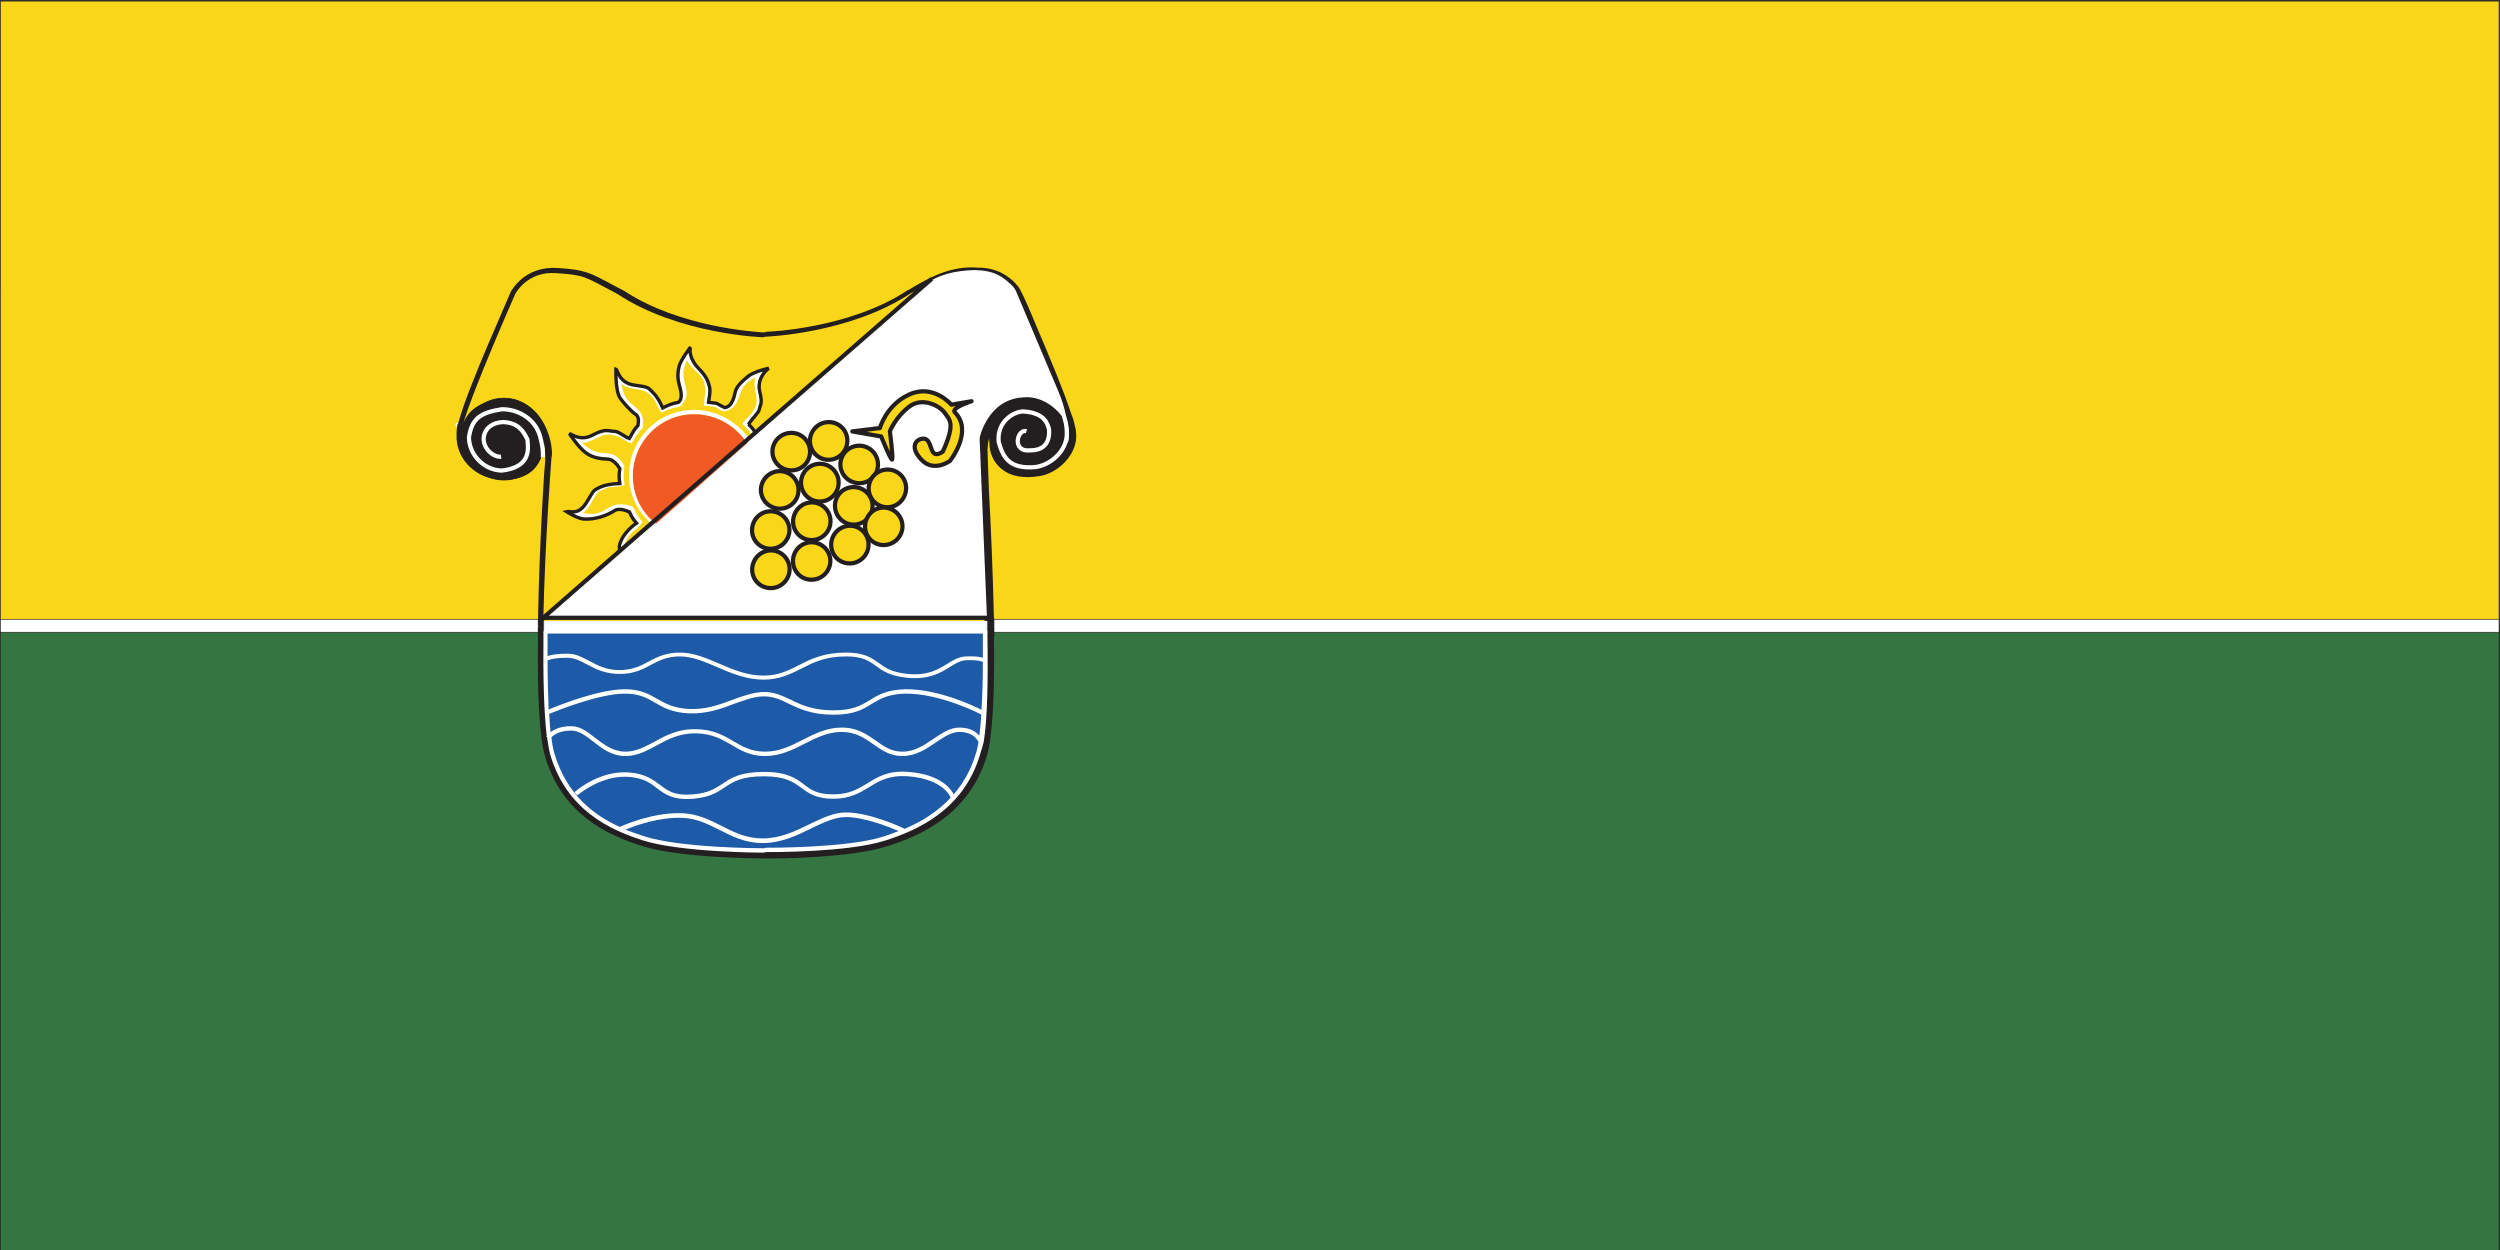 <?xml version="1.0" encoding="UTF-8" standalone="no"?>
<!-- Created with Inkscape (http://www.inkscape.org/) -->

<svg
   version="1.1"
   id="svg351"
   width="900"
   height="450.099"
   viewBox="0 0 900 450.099"
   xmlns="http://www.w3.org/2000/svg"
   xmlns:svg="http://www.w3.org/2000/svg">
  <rect x="0" y="0" width="900" height="450.099" fill="#333333" stroke="none"/>
  <defs
     id="defs355" />
  <g
     id="g359"
     transform="matrix(1.333,0,0,-1.333,0,1122.52)">
    <path
       d="M 0.086,763.323 H 674.914 V 596.372 H 0.086 Z"
       style="fill:#ffffff;fill-opacity:1;fill-rule:evenodd;stroke:#231f20;stroke-width:0.171;stroke-linecap:butt;stroke-linejoin:miter;stroke-miterlimit:2.613;stroke-dasharray:none;stroke-opacity:1"
       id="path361-2" />
    <path
       d="M 0.086,841.804 H 674.914 V 674.853 H 0.086 Z"
       style="fill:#f9d617;fill-opacity:1;fill-rule:evenodd;stroke:#231f20;stroke-width:0.171;stroke-linecap:butt;stroke-linejoin:miter;stroke-miterlimit:2.613;stroke-dasharray:none;stroke-opacity:1"
       id="path361" />
    <path
       d="M 0.086,671.352 H 674.914 V 504.401 H 0.086 Z"
       style="fill:#357542;fill-opacity:1;fill-rule:evenodd;stroke:#231f20;stroke-width:0.171;stroke-linecap:butt;stroke-linejoin:miter;stroke-miterlimit:2.613;stroke-dasharray:none;stroke-opacity:1"
       id="path363" />
    <g
       id="g365"
       transform="matrix(2.347,0,0,2.347,72.987,140.91)">
      <path
         d="m 88.154,244.885 c -1.656,-0.288 -2.952,-0.072 -3.816,0.576 -0.648,0.576 -1.08,1.44 -1.152,2.52 -0.072,1.008 0.216,1.872 0.864,2.592 0.792,0.864 1.872,1.296 2.52,1.224 0.864,-0.072 1.584,-0.288 2.088,-0.648 l 0.288,-0.216 0.288,0.216 0.36,0.216 0.576,0.432 -0.504,0.36 c -0.216,0.144 -0.36,0.288 -0.504,0.36 -0.504,0.288 -1.08,0.432 -1.584,0.504 0,0 -0.072,0 -0.072,0 -0.144,0 -0.216,0.072 -0.288,0.072 -0.36,0 -0.72,0 -1.08,0 -0.576,-0.072 -1.08,-0.216 -1.584,-0.432 -1.8,-0.936 -2.592,-3.384 -2.88,-4.32 -0.072,-0.36 -0.144,-0.72 -0.144,-1.152 v 0 0 -0.432 l 0.216,-4.32 0.432,0.504 -0.432,-0.504 c 0.144,-3.672 0.432,-9.216 0.504,-14.688 0,-0.072 0,-0.144 -0.072,-0.216 0,0 -0.144,0 -0.216,0 v -1.008 h 0.072 c 0.144,0 0.288,-0.144 0.288,-0.288 0.072,-7.272 -0.216,-12.096 -0.864,-14.184 -1.872,-6.336 -7.128,-8.64 -10.944,-9.864 -4.104,-1.296 -12.6,-1.296 -13.536,-1.296 v 0 h -0.072 l -0.216,-0.072 c -0.072,0 -0.072,0 -0.072,0 -0.36,0 -9.648,0 -13.896,1.44 -3.96,1.224 -8.784,3.528 -10.656,9.72 -0.648,2.088 -0.936,6.912 -0.792,14.256 0,0.144 0.072,0.288 0.216,0.288 v 1.008 c -0.072,0 -0.216,0 -0.216,0.144 0,0 0,0.072 0,0.072 0.216,9 0.792,18.072 0.792,18.144 0,0.288 0.216,6.696 -4.68,7.128 -2.16,0.144 -3.672,-0.576 -4.464,-2.088 l -0.288,-0.504 0.576,-0.144 0.648,-0.216 0.288,-0.072 0.216,0.288 c 0.504,0.72 1.44,1.152 2.736,1.224 0.648,0 1.728,-0.432 2.448,-1.224 0.72,-0.72 1.008,-1.584 0.864,-2.52 0,-1.08 -0.432,-2.016 -1.152,-2.592 -0.864,-0.72 -2.16,-0.936 -3.744,-0.648 -1.8,0.288 -3.744,2.016 -3.672,4.392 h 0.072 c 0,0 0,0.072 0,0.072 0,0 -0.072,0 -0.072,0.072 0,0 0,0.072 0,0.072 l 0.144,0.576 v 0 c 0,0 0,0.144 0,0.144 v -0.144 0 0.072 -0.072 0 c 0,0 0,0.072 0,0.072 v -0.072 0 c 0,0 0,0.072 0,0.072 0.072,0 -1.008,0.216 0,0 0,0.144 0.072,0.288 0.144,0.576 v 0 c 0,0 0,0 0,0 v 0 c 1.152,3.96 5.904,14.544 5.976,14.616 0,0.072 1.224,2.52 4.68,2.232 2.952,-0.216 3.384,-0.432 5.976,-1.728 0,0 1.296,-0.72 1.296,-0.72 0,0 0.072,0 0.072,0 6.48,-4.32 15.408,-4.824 16.416,-4.824 l 0.072,-0.072 v 0.072 h 0.216 c 0.072,0 0.072,0 0.072,0 0.144,0 9.648,0.36 16.56,4.896 0,0 0,0 0,0 0,0 0.936,0.504 0.936,0.504 h 0.072 l 0.072,0.072 c 0.216,0.144 0.36,0.288 0.36,0.288 0,0 0,0 0,0 l 6.192,1.584 v 0 c 2.088,0.072 3.816,-0.648 3.816,-1.44 v -0.072 0 c 0.072,-0.072 0.144,-0.072 0.216,-0.144 0.072,-0.144 0.432,-0.432 2.088,-4.608 1.368,-3.096 3.168,-7.416 4.032,-9.936 0.216,-0.648 0.432,-1.368 0.504,-2.016 0.216,-2.016 -1.728,-3.96 -3.6,-4.176 z"
         style="fill:#231f20;fill-opacity:1;fill-rule:evenodd;stroke:#ffffff;stroke-width:0.483;stroke-linecap:butt;stroke-linejoin:miter;stroke-miterlimit:2.613;stroke-dasharray:none;stroke-opacity:1"
         id="path367" />
    </g>
    <g
       id="g369"
       transform="matrix(1.335,0,0,1.335,72.987,140.91)">
      <path
         d="m 162.6,437.689 c -0.216,1.368 -0.504,2.664 -1.008,3.816 -1.44,4.464 -4.608,12.024 -6.984,17.568 -3.024,7.344 -3.6,7.992 -3.96,8.28 -0.072,0.144 -0.216,0.216 -0.288,0.36 -1.152,1.152 -3.384,3.024 -7.344,2.952 0.072,0 0.072,0 0.144,0 -5.363,0.429 -9.605,-1.892 -13.968,-4.536 0,0 -0.072,0 -0.072,0 -11.88,-7.848 -28.44,-8.424 -28.584,-8.424 -0.072,0 -0.216,0 -0.288,-0.072 l -0.36,-0.072 c -1.584,0.072 -17.136,1.008 -28.44,8.424 0,0 -0.072,0.072 -0.144,0.072 l -2.304,1.224 c -4.464,2.376 -5.328,2.952 -10.728,3.312 -6.624,0.504 -9.072,-4.392 -9.216,-4.536 -0.288,-0.864 -8.496,-18.936 -10.44,-25.92 0,0 0,0 0,0 -0.144,-0.36 -0.216,-0.792 -0.288,-1.08 0,0 0,0 0,0 0,0 0,0 0,0 0,0 0,0 0,0 0,0 0,0 -0.072,0 0,0 0,0 0,0 0,0 0,0 0,0 0,0 0,0 0,0 0,0 0,0 0,0 0,0 0,0 0,0 -0.072,-0.504 -0.144,-0.936 -0.144,-1.296 0,-0.072 0,-0.288 0,-0.288 0,0 0,0 0,0 0,-0.072 0,-0.072 0,-0.144 -0.216,-4.608 3.528,-7.992 7.056,-8.496 3.096,-0.504 5.616,-0.072 7.344,1.296 1.44,1.152 2.232,2.952 2.376,5.112 0.144,2.016 -0.504,3.744 -1.8,5.256 -1.512,1.656 -4.608,2.16 -5.904,2.16 -2.232,-0.72 -4.176,-1.008 -5.256,-2.52 -5.832,-0.504 8.208,3.744 6.768,3.744 7.848,0 7.344,-11.232 7.344,-11.664 -0.072,-0.144 -1.152,-16.272 -1.44,-31.896 0,-0.216 0,-0.432 0,-0.576 0.288,-0.504 0.72,-0.864 1.224,-0.864 v 0 c -0.72,0 -1.224,-0.576 -1.224,-1.296 -0.216,-13.032 0.288,-21.6 1.44,-25.416 3.456,-11.304 12.096,-15.408 19.224,-17.64 7.704,-2.52 24.048,-2.52 24.768,-2.52 0.072,0 0.144,0 0.216,0 h 0.432 c 1.656,-0.072 16.704,0.072 24.048,2.448 6.84,2.16 16.272,6.408 19.8,17.856 1.152,3.816 1.656,12.312 1.44,25.272 0,0.72 -0.504,1.296 -1.224,1.296 h -0.144 c 0.36,0 0.72,0.144 0.936,0.36 0.288,0.288 0.432,0.648 0.432,0.936 -0.216,9.648 -0.648,19.368 -1.008,25.848 0,0 -0.288,7.416 -0.288,8.28 0.072,0.576 0.072,1.296 0.216,1.872 0.432,1.512 1.728,5.544 4.608,7.056 0.648,0.36 1.584,0.504 2.52,0.648 0.576,0 1.152,0 1.656,0 0.144,0 0.288,0 0.504,-0.072 0,0 0.072,0 0.072,0 0.864,-0.144 1.8,-0.432 2.52,-0.864 0.288,-0.072 0.504,-0.288 0.72,-0.432 l -0.648,-0.432 c -1.008,0.72 -2.448,1.152 -4.176,1.296 -1.368,0 -3.456,-0.72 -5.04,-2.376 -1.368,-1.44 -1.944,-3.312 -1.728,-5.328 0,-2.016 0.864,-3.816 2.304,-4.968 1.728,-1.44 4.176,-1.872 7.344,-1.368 3.672,0.576 7.488,4.32 7.056,8.352 z"
         style="fill:#231f20;fill-opacity:1;fill-rule:evenodd;stroke:#231f20;stroke-width:0.849;stroke-linecap:butt;stroke-linejoin:miter;stroke-miterlimit:2.613;stroke-dasharray:none;stroke-opacity:1"
         id="path371" />
    </g>
    <path
       d="m 262.887,767.197 c -7.918,-0.378 -7.918,0.454 -16.945,-4.311 -16.575,-10.967 -39.291,-11.724 -39.291,-11.724 l -0.666,-0.151 c 0,0 -22.716,0.756 -39.291,11.724 -9.027,4.765 -8.657,5.068 -16.501,5.597 -7.843,0.605 -11.025,-5.597 -11.025,-5.597 0,0 -11.395,-25.717 -14.133,-35.247 1.036,3.253 4.218,6.505 10.803,6.732 11.691,0.378 13.837,-13.237 13.097,-15.733 0,0 -1.776,-22.691 -2.22,-44.248 H 265.921 c -0.444,21.633 -1.924,43.795 -1.924,43.795 0,0 -0.74,16.716 11.617,17.699 7.918,0.681 10.803,-3.858 11.839,-7.11 -2.664,9.53 -13.985,35.096 -13.985,35.096 0,0 -1.184,3.933 -10.581,3.479"
       style="fill:#f9d617;fill-opacity:1;fill-rule:evenodd;stroke:none;stroke-width:0.793"
       id="path373" />
    <g
       id="g375"
       transform="matrix(0,-1.021,1.022,0,72.987,140.91)">
      <path
         d="m -487.238,74.603 c 14.182,4.248 19.2,15.12 22.109,23.976 3.2,9.864 3.2,31.824 3.2,31.824 l -0.146,0.648 c 0,0 0.146,21.24 -2.982,31.104 -2.909,8.856 -8.145,20.448 -22.327,24.696 -5.6,1.728 -18.763,2.088 -32.727,1.872 V 72.73 c 13.964,-0.216 27.273,0.144 32.873,1.872 z"
         style="fill:#1d5aa7;fill-opacity:1;fill-rule:evenodd;stroke:#2e3092;stroke-width:0.208;stroke-linecap:butt;stroke-linejoin:miter;stroke-miterlimit:2.613;stroke-dasharray:none;stroke-opacity:1"
         id="path377" />
    </g>
    <g
       id="g379"
       transform="matrix(1.022,0,0,1.027,72.987,140.91)">
      <path
         d="m 125.475,571.341 c 0.864,1.296 2.016,1.8 2.664,3.096 0.864,1.872 1.368,2.016 0.576,5.76 -0.792,3.744 1.349,4.829 1.349,4.829 0,0 -3.149,-1.301 -4.661,-2.741 -1.512,-1.44 -1.656,-2.952 -2.592,-5.04 -0.648,-1.296 -1.656,-1.8 -2.88,-2.16 -0.36,0.144 -1.512,0.72 -1.728,0.936 -0.288,0.36 -1.944,0.432 -3.024,0.576 0,1.512 0.504,2.664 0.288,4.104 -0.432,2.016 0.018,2.396 -2.808,5.04 -2.789,2.61 -2.494,4.154 -2.36,3.924 0,0 -1.234,-2.054 -1.6,-4.14 -0.353,-2.017 0.36,-3.384 0.72,-5.616 0.288,-1.296 -0.504,-2.592 -1.296,-3.528 -1.512,-0.288 -3.168,-0.72 -4.536,-1.44 -0.864,1.224 -1.152,2.592 -2.088,3.6 -1.512,1.44 -1.434,1.984 -5.184,2.52 -3.81,0.544 -4.26,2.375 -4.626,2.604 0,0 0.581,-3.115 1.458,-5.052 0.85,-1.878 2.232,-2.52 3.888,-4.176 0.936,-0.936 1.008,-2.592 0.936,-3.816 -1.08,-1.152 -1.944,-2.448 -2.736,-3.816 -1.368,0.504 -2.592,1.728 -3.96,1.944 -2.088,0.36 -2.297,0.777 -5.688,-0.936 -3.448,-1.742 -5.233,-0.727 -5.503,-0.248 0,0 2.489,-2.401 4.351,-3.496 1.808,-1.064 3.24,-0.792 5.472,-1.224 1.368,-0.216 2.448,-1.656 3.096,-2.736 -0.216,-1.512 -0.216,-3.024 0,-4.536 -1.44,-0.432 -3.168,-0.072 -4.464,-0.72 -1.872,-0.864 -2.361,-0.584 -4.176,-4.032 -1.785,-3.392 -3.913,-3.151 -4.356,-2.995 0,0 3.496,-0.929 5.58,-0.749 2.091,0.18 3.168,1.296 5.256,2.232 1.296,0.576 3.456,0.216 4.608,-0.288 0.648,-1.296 1.296,-2.52 2.232,-3.6 -0.936,-1.296 -2.736,-2.232 -3.456,-3.456 -0.864,-1.584 -1.368,-1.8 -1.224,-4.176 l 34.992,30.312 c -0.576,1.368 -1.512,2.232 -2.52,3.24 z"
         style="fill:none;stroke:#ffffff;stroke-width:1.109;stroke-linecap:butt;stroke-linejoin:miter;stroke-miterlimit:2.613;stroke-dasharray:none;stroke-opacity:1"
         id="path381" />
    </g>
    <g
       id="g383"
       transform="matrix(1.106,0,0,1.111,72.987,140.91)">
      <path
         d="m 116.772,528.01 c 0.873,1.296 2.473,2.808 2.618,3.528 0.291,1.368 0.873,1.512 0.145,4.32 -0.8,3.24 1.6,5.328 2.182,5.76 0,0 -3.418,-0.72 -5.018,-1.944 -1.454,-1.224 -2.836,-2.376 -3.2,-3.96 -0.145,-0.72 -0.654,-3.456 -2.545,-3.672 -0.364,0.144 -1.746,0.936 -1.746,0.936 -0.073,0.144 -1.091,0.216 -2.182,0.36 0.218,1.512 0.436,2.592 0.291,3.528 -0.364,1.584 -0.817,2.791 -2.764,4.752 -2.127,2.143 -2.258,4.516 -1.894,5.164 0,0 -2.344,-2.927 -2.833,-4.732 -0.311,-1.147 -0.437,-2.664 0,-4.32 0.291,-1.08 1.091,-3.384 -0.145,-4.392 -1.527,-0.288 -2.473,-0.648 -3.854,-1.368 -0.509,1.224 -1.309,2.664 -2.255,3.6 -1.382,1.368 -0.873,1.44 -4.654,1.944 -3.782,0.504 -4.072,3.744 -4.509,3.888 0,0 -0.218,-5.4 1.091,-7.128 0.945,-1.224 1.164,-1.512 2.836,-3.168 0.946,-0.936 1.891,-0.72 1.455,-3.384 -1.091,-1.152 -1.309,-1.8 -2.109,-3.168 -1.382,0.504 -2.618,1.728 -3.636,1.728 -1.382,0 -2.182,0.792 -5.237,-0.864 -3.055,-1.656 -5.091,0.144 -5.745,0.288 0,0 2.255,-3.456 4.145,-4.752 1.6,-1.08 3.273,-1.368 5.382,-1.44 1.018,-0.072 2.109,-1.224 2.764,-2.304 -0.218,-1.512 -0.218,-2.088 0,-3.6 -2.182,-0.072 -3.927,-0.432 -5.164,-1.08 -1.6,-0.792 -1.164,-0.72 -3.054,-3.672 -1.964,-3.096 -3.927,-1.872 -4.8,-2.088 0,0 2.618,-1.656 4.145,-1.8 2.909,-0.216 5.891,0.936 7.564,2.016 0.873,0.648 2.473,0.216 3.636,-0.288 0.654,-1.296 0.8,-1.656 1.746,-2.736 -1.6,-1.08 -3.2,-2.808 -3.854,-4.464 -0.436,-1.152 -0.364,-0.72 -0.218,-3.096 l 33.527,28.8 c -0.727,1.368 -1.091,1.8 -2.109,2.808 z"
         style="fill:none;stroke:#231f20;stroke-width:0.829;stroke-linecap:butt;stroke-linejoin:miter;stroke-miterlimit:2.613;stroke-dasharray:none;stroke-opacity:1"
         id="path385" />
    </g>
    <g
       id="g387"
       transform="matrix(1.022,0,0,1.027,72.987,140.91)">
      <path
         d="m 208.551,575.563 c 0,0 2.016,-2.448 1.944,-6.984 -0.072,-4.464 -4.248,-8.064 -8.208,-8.64 -7.128,-0.648 -8.64,2.664 -9.792,6.552 -0.576,5.616 4.248,8.136 6.552,8.064 5.688,-0.36 6.408,-3.312 6.768,-4.824 0.288,-5.328 -3.816,-5.4 -4.968,-5.4 -5.04,-0.576 -3.456,5.76 -1.008,5.04"
         style="fill:none;stroke:#ffffff;stroke-width:1.113;stroke-linecap:butt;stroke-linejoin:miter;stroke-miterlimit:2.613;stroke-dasharray:none;stroke-opacity:1"
         id="path389" />
    </g>
    <path
       d="m 265.697,641.919 c 0.957,5.987 1.185,15.904 0.964,29.652 l -0.079,0.57 -0.63,-7.9e-4 H 147.365 146.776 v -0.591 c -0.147,-12.639 0.147,-22.1 0.883,-28.235 -0.073,-0.074 -0.147,-0.148 -0.147,-0.222 l 0.221,-0.074 c 0.294,-2.07 0.589,-3.769 0.957,-5.026 4.49,-14.561 15.679,-19.883 24.881,-22.839 10.158,-3.252 31.8,-3.326 32.757,-3.326 h 0.073 v 0.074 l 0.662,0.074 c 1.399,0 22.01,-0.074 31.947,3.104 8.833,2.809 21.127,8.278 25.617,23.061 0.295,0.887 0.957,3.252 0.957,3.252 0,0 0.053,0.212 0.112,0.526 z m -117.817,29.039 h 117.557 c 0,-2.217 0,-4.435 0,-6.504 -0.81,0.296 -2.135,0.443 -4.564,0.37 -1.914,-0.074 -3.386,-0.961 -4.932,-1.922 -2.503,-1.552 -5.226,-3.326 -10.821,-2.809 -4.343,0.443 -6.11,1.7 -7.876,3.03 -1.914,1.33 -3.828,2.735 -8.76,2.735 -5.962,0 -9.422,-1.7 -12.735,-3.4 -2.797,-1.404 -5.521,-2.809 -9.422,-2.809 -4.417,-0.074 -8.392,1.626 -12.146,3.252 -3.607,1.552 -6.993,2.957 -10.526,2.957 -3.828,0 -6.11,-1.183 -8.392,-2.365 -2.135,-1.183 -4.196,-2.217 -7.582,-2.365 -3.828,-0.074 -6.257,1.257 -8.613,2.513 -1.84,0.961 -3.533,1.922 -5.815,1.922 -3.018,0 -4.637,-0.369 -5.374,-0.665 0,1.922 0,3.917 0,6.061 z m 117.557,-7.613 c 0,0 0,0 0,0 v 0 c 0,0 0,0 0,0 z m -117.41,0.443 v -0.074 c 0,0.074 1.031,0.739 5.226,0.739 1.914,0 3.46,-0.813 5.226,-1.774 2.355,-1.257 5.006,-2.661 9.275,-2.587 3.68,0.074 5.963,1.33 8.171,2.513 2.135,1.109 4.196,2.217 7.729,2.217 3.312,0 6.551,-1.404 10.011,-2.883 3.901,-1.7 8.024,-3.4 12.661,-3.4 4.269,0.074 7.067,1.478 10.011,2.957 3.165,1.626 6.478,3.326 12.146,3.326 4.49,0 6.11,-1.183 8.024,-2.513 1.767,-1.331 3.828,-2.809 8.539,-3.252 5.962,-0.591 9.054,1.404 11.557,2.957 1.472,0.887 2.724,1.7 4.27,1.774 3.386,0.148 4.417,-0.369 4.564,-0.443 0,-5.026 -0.147,-9.313 -0.368,-12.935 -2.061,1.035 -11.778,5.691 -20.685,5.543 -4.932,-0.148 -7.287,-1.552 -9.496,-2.956 -2.355,-1.405 -4.564,-2.735 -9.717,-2.735 -5.668,0 -8.833,1.478 -11.631,2.883 -2.282,1.035 -4.343,2.07 -7.214,2.07 -2.871,-0.074 -5.594,-1.035 -8.392,-2.07 -3.607,-1.33 -7.214,-2.735 -11.925,-2.513 -4.122,0.222 -6.331,1.478 -8.539,2.735 -2.208,1.257 -4.49,2.587 -8.686,2.587 -6.993,0 -17.593,-4.213 -20.611,-5.469 -0.147,3.769 -0.295,8.278 -0.295,13.452 z m 20.758,-9.017 c 3.901,0 5.963,-1.183 8.097,-2.439 2.282,-1.33 4.637,-2.661 9.054,-2.883 4.932,-0.222 8.907,1.257 12.367,2.587 2.724,0.961 5.374,1.996 8.024,1.996 2.576,0 4.49,-0.887 6.698,-1.996 2.944,-1.404 6.257,-2.956 12.146,-2.956 5.521,0 7.95,1.478 10.306,2.956 2.208,1.33 4.343,2.587 8.907,2.735 9.496,0.148 20.464,-5.543 20.611,-5.617 v 0.074 c -0.073,-2.143 -0.294,-4.139 -0.515,-5.839 -0.883,1.109 -2.503,2.217 -5.374,2.217 -2.503,0 -4.711,-1.478 -6.993,-3.03 -2.503,-1.7 -5.079,-3.474 -8.392,-3.474 -3.018,0 -5.005,1.404 -7.14,2.957 -2.503,1.7 -5.005,3.548 -9.275,3.548 -4.048,0 -7.361,-1.7 -10.526,-3.326 -3.239,-1.626 -6.257,-3.178 -10.158,-3.178 -3.754,0 -6.11,1.404 -8.539,2.809 -2.65,1.552 -5.374,3.178 -10.011,3.252 -4.858,0.148 -8.318,-1.7 -11.336,-3.4 -2.576,-1.33 -4.932,-2.661 -7.803,-2.661 -3.386,0 -5.815,1.922 -8.171,3.696 -2.061,1.626 -3.975,3.178 -6.478,3.178 -2.871,0 -4.564,-0.813 -5.594,-1.626 -0.147,1.478 -0.294,3.104 -0.368,4.952 2.208,0.887 13.471,5.469 20.464,5.469 z m 69.857,-38.582 c -9.937,-3.178 -31.432,-3.03 -31.653,-3.03 v 0 c 0,0 -0.073,0 -0.073,0 l -0.663,-0.148 c -1.104,0 -22.599,0.074 -32.315,3.252 -1.619,0.517 -3.312,1.109 -5.006,1.774 2.65,1.109 9.202,3.474 15.458,3.178 3.828,-0.148 6.772,-1.7 9.937,-3.252 3.386,-1.7 6.846,-3.548 11.631,-3.548 5.005,0 9.349,2.07 13.176,3.991 3.239,1.552 6.33,3.03 9.275,3.03 5.005,0 11.704,-2.661 14.281,-3.769 -1.399,-0.591 -2.797,-1.035 -4.049,-1.478 z m 18.918,11.382 c -0.662,1.331 -3.386,5.396 -12.219,6.061 -5.447,0.443 -8.318,-1.331 -11.115,-3.104 -2.577,-1.552 -4.932,-2.957 -9.202,-2.957 -4.269,0 -5.963,1.183 -7.876,2.661 -2.135,1.626 -4.564,3.4 -10.821,3.4 -6.478,0 -8.907,-1.626 -11.263,-3.252 -1.988,-1.257 -3.828,-2.513 -7.95,-2.809 -4.932,-0.443 -6.772,0.961 -8.907,2.587 -1.767,1.33 -3.754,2.809 -7.582,3.252 -8.392,1.035 -15.164,-4.952 -15.458,-5.248 l 0.736,-0.887 c 0.074,0.074 6.772,5.913 14.575,4.952 3.533,-0.369 5.3,-1.7 6.993,-3.03 2.135,-1.626 4.343,-3.252 9.717,-2.809 4.49,0.37 6.478,1.7 8.465,3.03 2.355,1.552 4.564,3.03 10.674,3.03 5.889,0 8.024,-1.626 10.158,-3.178 1.914,-1.404 3.901,-2.883 8.539,-2.883 4.638,0 7.214,1.626 9.79,3.178 2.724,1.7 5.374,3.252 10.453,2.883 9.569,-0.739 11.41,-5.617 11.41,-5.691 l 0.221,0.074 c -3.754,-4.065 -8.245,-6.726 -12.588,-8.574 -0.81,0.444 -9.422,4.435 -15.9,4.435 -3.239,0 -6.404,-1.552 -9.79,-3.178 -3.901,-1.922 -7.95,-3.843 -12.661,-3.843 -4.49,0 -7.803,1.7 -11.115,3.4 -3.092,1.552 -6.257,3.178 -10.379,3.4 -7.803,0.37 -15.826,-3.104 -17.078,-3.696 -7.214,3.252 -14.281,8.796 -17.593,19.587 -0.368,1.183 -0.663,2.735 -0.884,4.583 0.589,0.665 2.135,1.848 5.374,1.848 2.061,0 3.828,-1.331 5.815,-2.883 2.356,-1.848 5.006,-3.991 8.833,-3.991 3.165,0 5.668,1.404 8.318,2.809 3.092,1.7 6.257,3.4 10.821,3.326 4.343,-0.148 6.92,-1.626 9.422,-3.104 2.503,-1.478 5.079,-3.03 9.128,-3.03 4.122,0 7.508,1.7 10.674,3.326 3.239,1.626 6.257,3.178 10.011,3.178 3.828,0 6.257,-1.7 8.539,-3.326 2.208,-1.552 4.49,-3.178 7.876,-3.178 3.681,0 6.551,1.996 9.054,3.696 2.135,1.404 4.122,2.809 6.331,2.809 3.386,0 4.711,-1.774 5.153,-2.735 -0.221,-1.257 -0.442,-2.365 -0.736,-3.178 -1.325,-4.435 -3.46,-8.056 -5.962,-10.939"
       style="fill:#ffffff;fill-opacity:1;fill-rule:evenodd;stroke:none;stroke-width:0.793"
       id="path391" />
    <path
       d="M 155.918,627.246 Z"
       style="fill:#ffffff;fill-opacity:1;fill-rule:evenodd;stroke:none;stroke-width:0.793"
       id="path393" />
    <g
       id="g395"
       transform="matrix(1.012,0,0,1.017,72.987,140.91)">
      <path
         d="m 197.517,613.301 c -2.376,2.232 -4.392,3.816 -9.648,3.888 -4.968,-0.144 -9.648,-1.152 -13.104,-4.032 -1.872,-1.512 -100.584,-87.192 -100.584,-87.192 H 190.677 l -1.944,47.304 c 0,0 2.232,10.728 12.168,11.232 6.408,0.648 10.8,-4.968 10.8,-5.328 -0.216,1.728 -1.08,4.176 -1.944,6.264 l -11.016,25.92 c -0.216,0.72 -0.864,1.656 -1.224,1.944 z"
         style="fill:#ffffff;fill-opacity:1;fill-rule:evenodd;stroke:#ffffff;stroke-width:1.12;stroke-linecap:butt;stroke-linejoin:miter;stroke-miterlimit:2.613;stroke-dasharray:none;stroke-opacity:1"
         id="path397" />
    </g>
    <g
       id="g399"
       transform="matrix(1.022,0,0,1.027,72.987,140.91)">
      <path
         d="m 112.019,574.431 c -9.216,0 -16.632,-7.416 -16.632,-16.632 0,-5.112 2.16,-9.36 5.832,-12.384 7.776,6.696 16.92,13.536 25.344,20.88 -2.88,4.752 -8.568,8.136 -14.544,8.136 z"
         style="fill:#faab4d;fill-opacity:1;fill-rule:evenodd;stroke:#ffffff;stroke-width:1.113;stroke-linecap:butt;stroke-linejoin:miter;stroke-miterlimit:2.613;stroke-dasharray:none;stroke-opacity:1"
         id="path401" />
    </g>
    <g
       id="g403"
       transform="matrix(0.959,0,0,0.963,72.987,140.91)">
      <path
         d="m 119.337,611.308 c -9.216,0 -16.632,-7.416 -16.632,-16.632 0,-5.112 2.232,-9.648 5.904,-12.672 7.776,6.696 16.488,14.616 24.912,21.96 -3.456,4.536 -8.208,7.344 -14.184,7.344 z"
         style="fill:#f15a22;fill-opacity:1;fill-rule:evenodd;stroke:#f15a22;stroke-width:1.187;stroke-linecap:butt;stroke-linejoin:miter;stroke-miterlimit:2.613;stroke-dasharray:none;stroke-opacity:1"
         id="path405" />
    </g>
    <path
       d="m 144.796,674.143 h 123.151 z"
       style="fill:#ffffff;fill-opacity:1;fill-rule:evenodd;stroke:none;stroke-width:0.793"
       id="path407" />
    <g
       id="g409"
       transform="matrix(1.027,0,0,1.032,72.987,140.91)">
      <path
         d="m 173.944,606.474 c -1.8,-1.512 -102.168,-88.704 -102.168,-88.704 h 117.144"
         style="fill:none;stroke:#231f20;stroke-width:1.108;stroke-linecap:butt;stroke-linejoin:round;stroke-miterlimit:2.613;stroke-dasharray:none;stroke-opacity:1"
         id="path411" />
    </g>
    <g
       id="g413"
       transform="matrix(2.347,0,0,2.347,72.987,140.91)">
      <path
         d="m 31.114,226.417 h 51.552"
         style="fill:none;stroke:#231f20;stroke-width:0.241;stroke-linecap:butt;stroke-linejoin:miter;stroke-miterlimit:2.613;stroke-dasharray:none;stroke-opacity:1"
         id="path415" />
    </g>
    <g
       id="g417"
       transform="matrix(1.335,0,0,1.335,72.987,140.91)">
      <path
         d="m 54.216,396.472 v 3.6 l 1.152,-0.36 v -1.944 z"
         style="fill:#231f20;fill-opacity:1;fill-rule:evenodd;stroke:#231f20;stroke-width:0.159;stroke-linecap:butt;stroke-linejoin:miter;stroke-miterlimit:2.613;stroke-dasharray:none;stroke-opacity:1"
         id="path419" />
    </g>
    <g
       id="g421"
       transform="matrix(-1.337,0,0,1.335,72.987,140.91)">
      <path
         d="m -146.177,396.475 v 3.6 l 1.294,-0.36 v -1.944 z"
         style="fill:#231f20;fill-opacity:1;fill-rule:evenodd;stroke:#231f20;stroke-width:0.159;stroke-linecap:butt;stroke-linejoin:miter;stroke-miterlimit:2.613;stroke-dasharray:none;stroke-opacity:1"
         id="path423" />
    </g>
    <g
       id="g425"
       transform="matrix(1.389,0,0,1.389,72.987,140.91)">
      <path
         d="m 45.434,411.485 c 4.394,0 7.956,3.562 7.956,7.956 0,4.394 -3.562,7.956 -7.956,7.956 -4.394,0 -7.956,-3.562 -7.956,-7.956 0,-4.394 3.562,-7.956 7.956,-7.956 z"
         style="fill:#231f20;fill-opacity:1;fill-rule:evenodd;stroke:#1e1d1c;stroke-width:0.153;stroke-linecap:butt;stroke-linejoin:miter;stroke-miterlimit:2.613;stroke-dasharray:none;stroke-opacity:1"
         id="path427" />
    </g>
    <g
       id="g429"
       transform="matrix(0.864,0.314,0.316,-0.868,72.987,140.91)">
      <path
         d="m 290.21,-560.577 c 0.936,-1.944 1.224,-4.392 1.368,-6.264 0.288,-4.464 -2.664,-9.144 -7.848,-11.016 -6.624,-1.296 -9.288,-0.216 -11.88,4.392 -1.728,4.752 0.72,10.512 5.688,12.456 8.712,2.088 9.576,-3.672 10.224,-5.976 -0.288,-2.736 -0.864,-5.616 -5.112,-7.272 -2.952,-0.864 -5.616,-0.072 -6.84,2.52 -1.296,3.24 1.152,6.48 2.952,6.84"
         style="fill:none;stroke:#fcffff;stroke-width:1.232;stroke-linecap:butt;stroke-linejoin:miter;stroke-miterlimit:2.613;stroke-dasharray:none;stroke-opacity:1"
         id="path431" />
    </g>
    <g
       id="g433"
       transform="matrix(1.335,0,0,1.335,72.987,140.91)">
      <path
         d="m 159.281,443.963 c 1.368,-2.304 2.592,-6.048 1.872,-8.208"
         style="fill:none;stroke:#fcffff;stroke-width:0.424;stroke-linecap:butt;stroke-linejoin:miter;stroke-miterlimit:2.613;stroke-dasharray:none;stroke-opacity:1"
         id="path435" />
    </g>
    <path
       d="m 148.055,670.955 h 117.325 v 0.385 h -117.325 z"
       style="fill:#1d5aa7;fill-opacity:1;fill-rule:evenodd;stroke:#1d5aa7;stroke-width:0.171;stroke-linecap:butt;stroke-linejoin:miter;stroke-miterlimit:2.613;stroke-dasharray:none;stroke-opacity:1"
       id="path437" />
    <g
       id="g439"
       transform="matrix(0,-0.785,0.793,0,72.983,140.885)">
      <path
         d="m -679.522,93.29 v 150.781 h 4.061 V 93.29 Z"
         style="fill:#fcffff;fill-opacity:1;fill-rule:evenodd;stroke:#fcffff;stroke-width:0.268;stroke-linecap:butt;stroke-linejoin:miter;stroke-miterlimit:2.613;stroke-dasharray:none;stroke-opacity:1"
         id="path441" />
    </g>
    <g
       id="g443"
       transform="matrix(0.93,-0.424,0.426,0.934,72.987,140.91)">
      <path
         d="m -79.819,587.656 c -1.584,-1.008 -2.088,-3.528 2.232,-5.184 4.32,-1.656 6.84,2.88 6.84,2.88 0,0 2.448,9.72 -4.176,12.168 -1.44,0.648 2.808,4.464 2.808,4.464 l -4.464,-3.024 c 0,0 -6.696,3.168 -11.304,-2.232 -4.32,-4.968 -3.312,-11.16 -3.312,-11.16 l -6.264,-3.816 7.488,1.944 c 0,0 5.184,-4.896 5.184,-4.32 0,0.648 -3.672,6.552 -3.672,6.552 0,0 -0.144,4.032 1.944,7.92 2.088,3.96 7.344,3.528 9.216,2.448 1.8,-1.152 3.816,-1.008 3.816,-9.504 -2.52,-4.176 -3.672,2.52 -6.336,0.864 z"
         style="fill:#f9d617;fill-opacity:1;fill-rule:evenodd;stroke:#231f20;stroke-width:1.113;stroke-linecap:round;stroke-linejoin:round;stroke-miterlimit:2.613;stroke-dasharray:none;stroke-opacity:1"
         id="path445" />
    </g>
    <g
       id="g447"
       transform="matrix(0.93,-0.424,0.426,0.934,72.987,140.91)">
      <path
         d="m -102.075,581.867 c -2.736,0 -4.968,-2.232 -4.968,-4.968 0,-2.736 2.232,-4.968 4.968,-4.968 2.736,-3e-4 4.896,2.232 4.896,4.968 -2e-4,2.736 -2.16,4.968 -4.896,4.968 z"
         style="fill:#f9d617;fill-opacity:1;fill-rule:evenodd;stroke:#231f20;stroke-width:1.113;stroke-linecap:round;stroke-linejoin:round;stroke-miterlimit:2.613;stroke-dasharray:none;stroke-opacity:1"
         id="path449" />
    </g>
    <g
       id="g451"
       transform="matrix(0.93,-0.424,0.426,0.934,72.987,140.91)">
      <path
         d="m -92.172,579.539 c -2.736,-2e-4 -4.968,-2.232 -4.968,-4.968 3e-4,-2.736 2.232,-4.896 4.968,-4.896 2.736,2e-4 4.968,2.16 4.968,4.896 -3e-4,2.736 -2.232,4.968 -4.968,4.968 z"
         style="fill:#f9d617;fill-opacity:1;fill-rule:evenodd;stroke:#231f20;stroke-width:1.113;stroke-linecap:round;stroke-linejoin:round;stroke-miterlimit:2.613;stroke-dasharray:none;stroke-opacity:1"
         id="path453" />
    </g>
    <g
       id="g455"
       transform="matrix(0.93,-0.424,0.426,0.934,72.987,140.91)">
      <path
         d="m -109.911,575.196 c -2.736,0 -4.968,-2.232 -4.968,-4.968 -3e-4,-2.736 2.232,-4.896 4.968,-4.896 2.736,0 4.968,2.16 4.968,4.896 0,2.736 -2.232,4.968 -4.968,4.968 z"
         style="fill:#f9d617;fill-opacity:1;fill-rule:evenodd;stroke:#231f20;stroke-width:1.113;stroke-linecap:round;stroke-linejoin:round;stroke-miterlimit:2.613;stroke-dasharray:none;stroke-opacity:1"
         id="path457" />
    </g>
    <g
       id="g459"
       transform="matrix(0.93,-0.424,0.426,0.934,72.987,140.91)">
      <path
         d="m -99.644,570.909 c -2.736,0 -4.968,-2.232 -4.968,-4.968 -3e-4,-2.736 2.232,-4.968 4.968,-4.968 2.736,0 4.968,2.232 4.968,4.968 0,2.736 -2.232,4.968 -4.968,4.968 z"
         style="fill:#f9d617;fill-opacity:1;fill-rule:evenodd;stroke:#231f20;stroke-width:1.113;stroke-linecap:round;stroke-linejoin:round;stroke-miterlimit:2.613;stroke-dasharray:none;stroke-opacity:1"
         id="path461" />
    </g>
    <g
       id="g463"
       transform="matrix(0.93,-0.424,0.426,0.934,72.987,140.91)">
      <path
         d="m -88.951,569.016 c -2.736,3e-4 -4.968,-2.16 -4.968,-4.896 -3e-4,-2.736 2.232,-4.968 4.968,-4.968 2.736,3e-4 4.968,2.232 4.968,4.968 -3e-4,2.736 -2.232,4.896 -4.968,4.896 z"
         style="fill:#f9d617;fill-opacity:1;fill-rule:evenodd;stroke:#231f20;stroke-width:1.113;stroke-linecap:round;stroke-linejoin:round;stroke-miterlimit:2.613;stroke-dasharray:none;stroke-opacity:1"
         id="path465" />
    </g>
    <g
       id="g467"
       transform="matrix(0.93,-0.424,0.426,0.934,72.987,140.91)">
      <path
         d="m -82.745,576.919 c -2.736,3e-4 -4.968,-2.232 -4.968,-4.968 0,-2.736 2.232,-4.968 4.968,-4.968 2.736,0 4.896,2.232 4.896,4.968 0,2.736 -2.16,4.968 -4.896,4.968 z"
         style="fill:#f9d617;fill-opacity:1;fill-rule:evenodd;stroke:#231f20;stroke-width:1.113;stroke-linecap:round;stroke-linejoin:round;stroke-miterlimit:2.613;stroke-dasharray:none;stroke-opacity:1"
         id="path469" />
    </g>
    <g
       id="g471"
       transform="matrix(0.93,-0.424,0.426,0.934,72.987,140.91)">
      <path
         d="m -79.519,567.385 c -2.736,0 -4.896,-2.16 -4.896,-4.896 -3e-4,-2.736 2.16,-4.968 4.896,-4.968 2.736,0 4.968,2.232 4.968,4.968 3e-4,2.736 -2.232,4.896 -4.968,4.896 z"
         style="fill:#f9d617;fill-opacity:1;fill-rule:evenodd;stroke:#231f20;stroke-width:1.113;stroke-linecap:round;stroke-linejoin:round;stroke-miterlimit:2.613;stroke-dasharray:none;stroke-opacity:1"
         id="path473" />
    </g>
    <g
       id="g475"
       transform="matrix(0.93,-0.424,0.426,0.934,72.987,140.91)">
      <path
         d="m -108.485,564.768 c -2.736,0 -4.968,-2.232 -4.968,-4.968 0,-2.736 2.232,-4.896 4.968,-4.896 2.736,0 4.968,2.16 4.968,4.896 3e-4,2.736 -2.232,4.968 -4.968,4.968 z"
         style="fill:#f9d617;fill-opacity:1;fill-rule:evenodd;stroke:#231f20;stroke-width:1.113;stroke-linecap:round;stroke-linejoin:round;stroke-miterlimit:2.613;stroke-dasharray:none;stroke-opacity:1"
         id="path477" />
    </g>
    <g
       id="g479"
       transform="matrix(0.93,-0.424,0.426,0.934,72.987,140.91)">
      <path
         d="m -97.37,560.791 c -2.736,-3e-4 -4.896,-2.232 -4.896,-4.968 0,-2.736 2.16,-4.968 4.896,-4.968 2.736,3e-4 4.968,2.232 4.968,4.968 0,2.736 -2.232,4.968 -4.968,4.968 z"
         style="fill:#f9d617;fill-opacity:1;fill-rule:evenodd;stroke:#231f20;stroke-width:1.113;stroke-linecap:round;stroke-linejoin:round;stroke-miterlimit:2.613;stroke-dasharray:none;stroke-opacity:1"
         id="path481" />
    </g>
    <g
       id="g483"
       transform="matrix(0.93,-0.424,0.426,0.934,72.987,140.91)">
      <path
         d="m -85.668,559.356 c -2.664,0 -4.896,-2.232 -4.896,-4.968 0,-2.736 2.232,-4.968 4.896,-4.968 2.736,0 4.968,2.232 4.968,4.968 0,2.736 -2.232,4.968 -4.968,4.968 z"
         style="fill:#f9d617;fill-opacity:1;fill-rule:evenodd;stroke:#231f20;stroke-width:1.113;stroke-linecap:round;stroke-linejoin:round;stroke-miterlimit:2.613;stroke-dasharray:none;stroke-opacity:1"
         id="path485" />
    </g>
    <g
       id="g487"
       transform="matrix(0.93,-0.424,0.426,0.934,72.987,140.91)">
      <path
         d="m -106.29,554.158 c -2.736,0 -4.896,-2.16 -4.896,-4.896 0,-2.736 2.16,-4.968 4.896,-4.968 2.736,0 4.968,2.232 4.968,4.968 0,2.736 -2.232,4.896 -4.968,4.896 z"
         style="fill:#f9d617;fill-opacity:1;fill-rule:evenodd;stroke:#231f20;stroke-width:1.113;stroke-linecap:round;stroke-linejoin:round;stroke-miterlimit:2.613;stroke-dasharray:none;stroke-opacity:1"
         id="path489" />
    </g>
    <g
       id="g491"
       transform="matrix(0.93,-0.424,0.426,0.934,72.987,140.91)">
      <path
         d="m -93.06,551.217 c -2.664,0 -4.896,-2.16 -4.896,-4.896 0,-2.736 2.232,-4.968 4.896,-4.968 2.736,0 4.968,2.232 4.968,4.968 3e-4,2.736 -2.232,4.896 -4.968,4.896 z"
         style="fill:#f9d617;fill-opacity:1;fill-rule:evenodd;stroke:#231f20;stroke-width:1.113;stroke-linecap:round;stroke-linejoin:round;stroke-miterlimit:2.613;stroke-dasharray:none;stroke-opacity:1"
         id="path493" />
    </g>
    <g
       id="g495"
       transform="matrix(0.93,-0.424,0.426,0.934,72.987,140.91)">
      <path
         d="m -101.94,544.83 c -2.736,3e-4 -4.896,-2.232 -4.896,-4.968 -3e-4,-2.736 2.16,-4.968 4.896,-4.968 2.736,0 4.968,2.232 4.968,4.968 0,2.736 -2.232,4.968 -4.968,4.968 z"
         style="fill:#f9d617;fill-opacity:1;fill-rule:evenodd;stroke:#231f20;stroke-width:1.113;stroke-linecap:round;stroke-linejoin:round;stroke-miterlimit:2.613;stroke-dasharray:none;stroke-opacity:1"
         id="path497" />
    </g>
  </g>
</svg>
